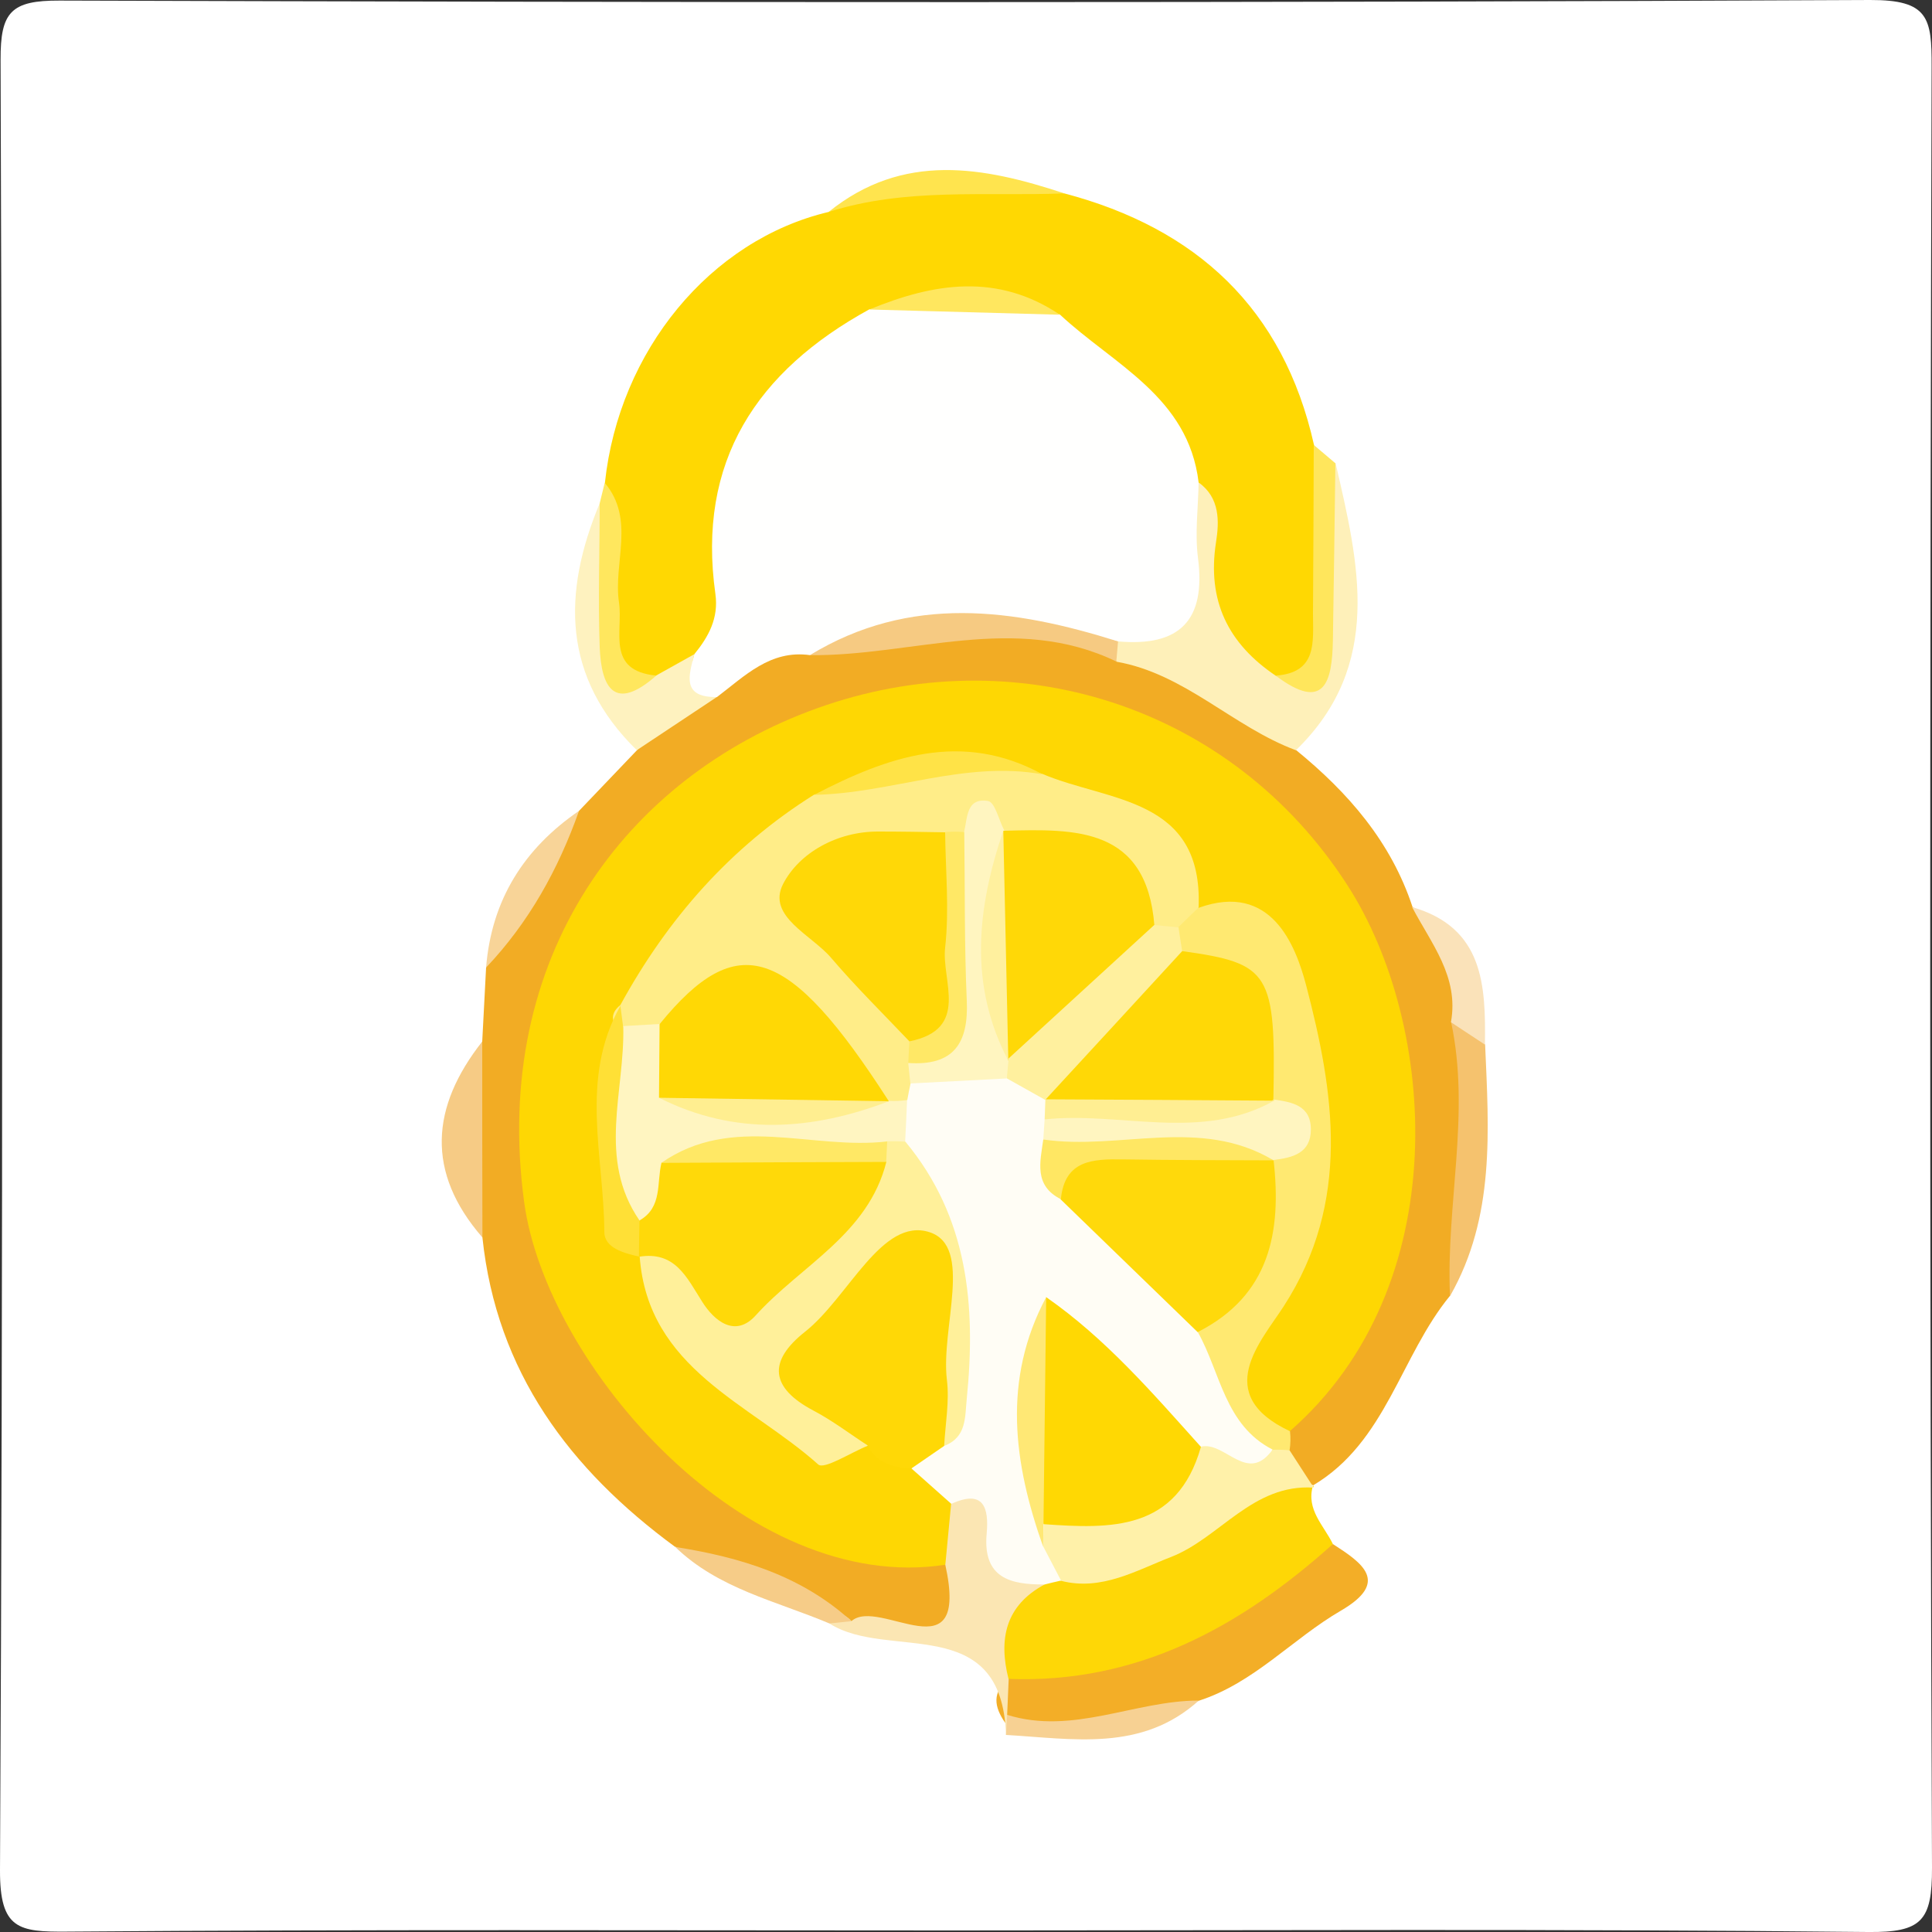 <?xml version="1.0" encoding="UTF-8"?>
<svg id="Calque_2" data-name="Calque 2" xmlns="http://www.w3.org/2000/svg" viewBox="0 0 100 100">
  <rect x="0" y="0" width="100" height="100" fill="#333333" stroke="none"/>
  <defs>
    <style>
      .cls-1 {
        fill: #f8d498;
      }

      .cls-2 {
        fill: #f3ae27;
      }

      .cls-3 {
        fill: #f7d193;
      }

      .cls-4 {
        fill: #f6cb85;
      }

      .cls-5 {
        fill: #f6ca82;
      }

      .cls-6 {
        fill: #f6cc88;
      }

      .cls-7 {
        fill: #fef2bf;
      }

      .cls-8 {
        fill: #fff1a9;
      }

      .cls-9 {
        fill: #ffe44e;
      }

      .cls-10 {
        fill: #fffffe;
      }

      .cls-11 {
        fill: #fff;
      }

      .cls-12 {
        fill: #fffdf5;
      }

      .cls-13 {
        fill: #ffee92;
      }

      .cls-14 {
        fill: #ffee90;
      }

      .cls-15 {
        fill: #f5c26e;
      }

      .cls-16 {
        fill: #fff09a;
      }

      .cls-17 {
        fill: #ffe347;
      }

      .cls-18 {
        fill: #ffed88;
      }

      .cls-19 {
        fill: #fff09e;
      }

      .cls-20 {
        fill: #ffe971;
      }

      .cls-21 {
        fill: #ffe036;
      }

      .cls-22 {
        fill: #fff5c1;
      }

      .cls-23 {
        fill: #fff5c0;
      }

      .cls-24 {
        fill: #ffe75e;
      }

      .cls-25 {
        fill: #ffd909;
      }

      .cls-26 {
        fill: #ffd90b;
      }

      .cls-27 {
        fill: #ffe75f;
      }

      .cls-28 {
        fill: #ffe875;
      }

      .cls-29 {
        fill: #ffe865;
      }

      .cls-30 {
        fill: #ffe866;
      }

      .cls-31 {
        fill: #ffe65c;
      }

      .cls-32 {
        fill: #ffe763;
      }

      .cls-33 {
        fill: #f2ac24;
      }

      .cls-34 {
        fill: #ffd805;
      }

      .cls-35 {
        fill: #ffd802;
      }

      .cls-36 {
        fill: #ffd803;
      }

      .cls-37 {
        fill: #ffd806;
      }

      .cls-38 {
        fill: #ffd807;
      }

      .cls-39 {
        fill: #fef0b9;
      }

      .cls-40 {
        fill: #fbe6b3;
      }

      .cls-41 {
        fill: #fae2b9;
      }

      .cls-42 {
        fill: #fed703;
      }

      .cls-43 {
        fill: #fed706;
      }
    </style>
  </defs>
  <g id="Calque_1-2" data-name="Calque 1">
    <g>
      <path class="cls-11" d="m49.33,99.92c-15.29,0-30.58-.06-45.86.06-2.5.02-3.48-.12-3.47-3.17C.16,65.57.13,34.33.03,3.09.02.62.57.02,3.08.03,34.32.13,65.56.15,96.8,0c3.02-.01,3.19.93,3.18,3.45-.09,31.07-.11,62.14.02,93.22.01,2.75-.53,3.36-3.31,3.33-15.78-.17-31.57-.08-47.36-.08Z"/>
      <path class="cls-35" d="m31.31,24.99c.73-6.84,5.46-12.57,11.58-14.02,3.92-2.2,8.07-1.5,12.2-.96,6.85,1.81,11.34,5.97,12.92,13.01.95,4.28,2.64,8.63-1.05,12.53-5.95-.75-4.84-5.73-5.7-9.52-.89-4.26-4.22-6.52-7.36-8.93-2.84-1.22-5.65-1.14-8.45.14-4.87,2.72-7.44,6.73-7.23,12.43.07,1.83-.39,3.59-1.91,4.87-.9.66-1.88,1.1-3.02,1.08-4.59-2.81-1.21-7.11-1.98-10.63Z"/>
      <path class="cls-33" d="m34.95,80.07c-5.46-4.01-9.25-9.06-9.98-16.02-1.28-3.38-1.04-6.76-.01-10.14.07-1.28.13-2.56.2-3.83,1.22-2.93,2.73-5.69,4.81-8.11,1-1.05,2-2.09,3-3.14,1.09-1.5,2.34-2.84,3.92-3.86,1.52-1.37,3.3-2.09,5.34-2.23,5.23-.15,10.49-2.22,15.68.26,3.59,1.1,6.91,2.62,9.17,5.82,2.7,2.2,4.92,4.75,6.03,8.12,2.12,1.43,2.98,3.47,2.87,5.97.71,4.78.16,9.49-.92,14.15-2.57,3.12-3.31,7.57-7.09,9.82-.23-.1-.46-.2-.69-.3-.61-.53-.9-1.21-.91-2.01.04-.51.18-.99.4-1.45,4.66-6.43,6.24-13.44,4.13-21.2-2.33-8.59-9.48-14.16-19.53-15.14-8.4-.81-17.34,4.58-21.29,12.85-3.48,7.28-1.68,16.43,3.62,22.8,4.27,5.13,9.96,6.8,15.9,8.37,1.37,2.03,1.59,3.58-1.58,3.62-1.1.02-2.21.01-3.31-.02-3.02-1.96-6.56-2.76-9.75-4.34Z"/>
      <path class="cls-43" d="m67.96,76.89c-.37,1.25.56,2.06,1.03,3.03-3.14,5.77-10.99,9.09-17.1,7.24-.77-2.21-1.04-4.28,1.45-5.65.46-.26.95-.46,1.46-.61,2.78-.57,5.4-1.48,7.78-3.13,1.62-1.12,3.36-2.36,5.43-.78l-.04-.1Z"/>
      <path class="cls-2" d="m52.21,86.9c6.66.25,12-2.69,16.78-6.98,1.52.98,2.97,1.96.41,3.45-2.51,1.46-4.49,3.74-7.35,4.66-3.22,1.45-6.57,1.81-10.03,1.13-.56-.81-.69-1.57.19-2.26Z"/>
      <path class="cls-39" d="m67.07,38.83c-3.25-1.21-5.74-3.96-9.28-4.58-.27-.48-.26-.95.03-1.41,3.48-1.5,2.18-5.58,4.23-7.86,1.1.79,1.06,2.02.89,3.09-.47,3.03.63,5.25,3.1,6.91,2.73,1.15,2.33-.84,2.48-2.41.26-2.86-.68-5.81.61-8.6,1.2,5.21,2.49,10.44-2.05,14.86Z"/>
      <path class="cls-40" d="m52.21,86.9l-.08,1.86c.28.25.36.48.25.71-.11.22-.21.33-.31.33-.21-6.42-6.11-3.82-9.14-5.77.33-.55.71-.59,1.14-.12,1.43-1.28,6.14,2.91,4.86-2.91-.67-.89-.86-1.86-.44-2.91,1.18-1.53,2.45-1.87,3.31.15.59,1.39,1.45,2.55,2.27,3.77-2.03,1.09-2.39,2.82-1.87,4.89Z"/>
      <path class="cls-7" d="m37.1,36.08c-1.38.92-2.76,1.83-4.14,2.75-3.86-3.78-3.86-8.13-1.92-12.78,1.01,2.31.27,4.73.47,7.09.14,1.58.22,3.14,2.46,1.82.66-.37,1.31-.73,1.97-1.1-.38,1.14.46,1.64,1.16,2.22Z"/>
      <path class="cls-15" d="m75.05,67.07c-.21-4.72,1.07-9.44.06-14.16,1.07-.34,1.35.51,1.76,1.16.19,4.45.52,8.91-1.81,13Z"/>
      <path class="cls-4" d="m24.96,53.91c0,3.38,0,6.76.01,10.14-2.94-3.38-2.67-6.76-.01-10.14Z"/>
      <path class="cls-31" d="m69.12,23.96c-.04,3.07-.08,6.13-.13,9.2-.04,2.12-.43,3.72-2.96,1.81,2.17-.15,1.93-1.76,1.93-3.2.02-2.91.03-5.83.04-8.74.37.31.74.63,1.11.94Z"/>
      <path class="cls-24" d="m33.98,34.96c-2.18,1.92-2.86.63-2.94-1.47-.09-2.48,0-4.96,0-7.44.09-.35.17-.71.26-1.06,1.6,1.9.43,4.14.74,6.2.22,1.49-.69,3.53,1.94,3.78Z"/>
      <path class="cls-9" d="m55.09,10.01c-4.08.16-8.21-.31-12.2.96,3.85-3.11,8-2.35,12.2-.96Z"/>
      <path class="cls-41" d="m76.86,54.07c-.59-.39-1.17-.77-1.76-1.16.43-2.36-1.03-4.08-2.01-5.96,3.71,1.07,3.81,4.06,3.77,7.12Z"/>
      <path class="cls-1" d="m29.97,41.97c-1.07,3.02-2.59,5.77-4.81,8.11.28-3.49,1.95-6.15,4.81-8.11Z"/>
      <path class="cls-6" d="m44.07,83.91c-.38.04-.76.08-1.14.12-2.74-1.16-5.74-1.79-7.98-3.96,3.36.53,6.53,1.48,9.12,3.84Z"/>
      <path class="cls-3" d="m52.07,89.8c.02-.35.04-.69.06-1.04,3.4,1.06,6.6-.74,9.92-.74-2.96,2.67-6.51,1.98-9.98,1.78Z"/>
      <path class="cls-10" d="m37.1,36.08c-1.83.02-1.45-1.12-1.16-2.22.74-.91,1.26-1.86,1.09-3.11-.97-6.86,2.13-11.54,7.97-14.74,3.3-.52,6.61-1.04,9.86.27,2.77,2.59,6.65,4.25,7.18,8.69-.02,1.31-.2,2.64-.03,3.93.41,3.22-.96,4.58-4.13,4.3-5.38-1.13-10.71-1.08-15.95.71-2.06-.29-3.38,1.08-4.82,2.17Z"/>
      <path class="cls-27" d="m54.86,16.29c-3.29-.09-6.57-.18-9.86-.27,3.33-1.38,6.63-1.9,9.86.27Z"/>
      <path class="cls-42" d="m49.23,77.84c-.1,1.05-.2,2.1-.3,3.15-10.29,1.59-20.66-10.32-21.8-18.77-1.72-12.72,5.3-22.02,15.16-25.56,10.16-3.65,21.42-.22,27.46,9.17,4.64,7.2,5.62,20.72-2.98,28.24-4.63-1-3.13-3.97-1.75-6.38,2.85-4.97,2.95-10.09,1.57-15.41-.65-2.49-1.67-4.68-4.67-4.98-1.59-3.83-5.03-5.11-8.6-6.2-3.63-1.67-7.02-.66-10.36.91-4.22,2.84-7.54,6.49-9.94,10.97-1,3.85-1.27,7.67.32,11.44,2.49,4.77,5.45,9,11.28,9.97.93.14,1.77.49,2.6.91.95.62,2.09,1.09,2.03,2.52Z"/>
      <path class="cls-20" d="m62.04,46.99c3.76-1.36,5.02,1.95,5.56,3.99,1.45,5.53,2.36,11.2-1.16,16.64-1.16,1.8-3.75,4.55.33,6.46.04.33.03.65-.02.98-.42.29-.89.4-1.4.36-2.97-1.2-3.86-3.58-3.74-6.54,1.98-2.55,3.33-5.37,3.79-8.59.82-1.16.89-2.34.03-3.52-.65-3.01-1.2-6.07-4.53-7.46-.28-.41-.4-.85-.4-1.34.23-.76.61-1.31,1.54-.98Z"/>
      <path class="cls-8" d="m65.87,75.04c.3-.01.59,0,.88.03.41.64.83,1.28,1.25,1.93-3.17-.21-4.85,2.6-7.39,3.59-1.77.68-3.6,1.78-5.7,1.23-.9-.45-1.57-1.05-1.45-2.18.1-.46.34-.84.7-1.14,2.63-.91,5.6-1.16,7.44-3.68,1.5-1.33,2.81.74,4.27.24Z"/>
      <path class="cls-5" d="m41.92,33.91c5.19-3.16,10.55-2.41,15.95-.71-.03.35-.06.69-.09,1.04-5.24-2.53-10.57-.27-15.86-.33Z"/>
      <path class="cls-12" d="m54,80.05c.31.59.61,1.17.92,1.76-.28.06-.56.13-.84.2-1.78.02-3.22-.33-3.01-2.63.12-1.33-.15-2.31-1.83-1.54-.69-.61-1.37-1.22-2.06-1.83.06-.98.65-1.73,1.07-2.56,1.66-5.11-.07-9.64-2.38-14.08-.06-.77,0-1.52.2-2.27.15-.5.4-.95.73-1.35,1.33-.97,2.84-.96,4.38-.81.97.14,1.87.49,2.62,1.13.16.17.31.34.47.51.25.38.43.79.55,1.22.11.42.17.85.21,1.27.07,1.04.33,2.02,1.06,2.83,1.86,2.44,4.86,3.93,5.91,7.05,1.18,2.1,1.39,4.81,3.87,6.08-1.31,1.83-2.46-.45-3.71-.15-3.43-.35-4.23-4.63-7.56-5.05-.44,3.41-.52,6.81-.61,10.21Z"/>
      <path class="cls-18" d="m47.13,56.08c-.06.28-.12.57-.17.86-.44.21-.89.21-1.33,0-1.14-.67-2.3-1.42-3.09-2.45-2.57-3.32-5.27-3.84-8.37-.78-.77.12-1.48,0-2.15-.42-.42-.46-.39-.88.09-1.27,2.44-4.46,5.69-8.17,10.03-10.89,3.88-.97,7.71-2.54,11.82-1.07,3.42,1.45,8.31,1.19,8.08,6.91-.35.34-.69.67-1.04,1.01-.38.34-.8.38-1.24.13-1.7-2.58-4.18-3.92-7.17-4.41-.91-.44-1.82-.67-2.78-.07-.4.17-.8.28-1.22.36-.83.14-1.66.13-2.48.22-1.33.15-2.82.27-3.43,1.62-.7,1.56.8,2.34,1.64,3.28,1.2,1.36,2.67,2.5,3.34,4.28.12.46.15.93.1,1.41-.15.45-.36.88-.64,1.26Z"/>
      <path class="cls-16" d="m46.86,59.09c3.25,3.91,3.66,8.49,3.18,13.3-.1.97,0,2-1.17,2.45-2.22-2.64-.03-6.17-1.7-8.95-5.06,2-5.02,5.14-2.25,8.94-.88.35-2.26,1.25-2.57.97-3.54-3.17-8.81-4.93-9.24-10.76.18-.14.36-.29.53-.43,6.38,2.36,6.59,2.27,11.21-4.48.21-.41.48-.78.8-1.12.42-.3.82-.25,1.2.08Z"/>
      <path class="cls-37" d="m44.93,74.83c-.94-.61-1.84-1.3-2.83-1.82-2.23-1.18-2.37-2.55-.43-4.08,2.25-1.78,3.98-5.96,6.45-5.15,2.27.75.57,4.96.89,7.63.14,1.12-.08,2.28-.14,3.43-.57.39-1.13.78-1.7,1.17-.92-.06-1.78-.25-2.25-1.18Z"/>
      <path class="cls-21" d="m32.11,52.04c.05.36.09.72.14,1.08,2.04,2.97.56,6.48,1.51,9.62.07.86-.17,1.64-.69,2.33,0,0,.05-.02.05-.02-.8-.18-1.84-.44-1.84-1.29-.02-3.92-1.3-7.95.84-11.71Z"/>
      <path class="cls-17" d="m53.96,40.08c-4.04-.73-7.85.99-11.82,1.06,3.79-1.97,7.64-3.35,11.82-1.06Z"/>
      <path class="cls-26" d="m62,68.96c-2.37-2.29-4.73-4.59-7.1-6.88-.97-2.68,1.03-3.08,2.77-3.27,2.53-.27,5.14-.58,7.59.57.22.22.44.44.66.66.42,3.73-.19,7.01-3.93,8.91Z"/>
      <path class="cls-37" d="m61.19,49.23c4.56.63,4.85,1.11,4.72,7.67-.21.21-.42.43-.63.65-3.8,1.01-7.58,1.69-11.17-.66v.03c.55-4.23,3.53-6.22,7.08-7.7Z"/>
      <path class="cls-19" d="m61.19,49.23c-2.36,2.57-4.72,5.13-7.09,7.7-.66-.37-1.32-.74-1.98-1.11-.21-.44-.23-.89-.07-1.35,2.15-2.68,3.92-5.82,7.7-6.59.42.04.84.08,1.25.12.06.41.12.82.19,1.23Z"/>
      <path class="cls-23" d="m54,58.98c.02-.35.05-.69.07-1.04,3.89-1.3,8.03.51,11.9-.98,0,0-.06-.05-.06-.05.96.13,1.94.3,1.94,1.55,0,1.23-.94,1.46-1.92,1.58,0,0-.01.02-.01.02-3.86-1.64-8.05.38-11.92-1.08Z"/>
      <path class="cls-36" d="m54.15,67.14c3.09,2.15,5.52,4.98,8.01,7.75-1.24,4.36-4.66,4.25-8.15,4-.7-3.93-1-7.85.14-11.75Z"/>
      <path class="cls-28" d="m54.15,67.14c-.05,3.92-.09,7.83-.14,11.75,0,.39-.01.77-.02,1.16-1.53-4.32-2.12-8.63.16-12.91Z"/>
      <path class="cls-22" d="m33.1,63.17c-2.2-3.19-.75-6.69-.84-10.06.63-.04,1.26-.07,1.89-.11.86.75,1.01,1.91,1.61,2.81,3.02,1.98,6.43.38,9.58,1.06.22.04.44.07.66.11.32.02.64,0,.95-.04-.03.72-.06,1.43-.1,2.15,0,0-.47-.02-.47-.02h-.46c-2.97,2.53-6.96.09-10.02,2.1-.9.73-1.35,2.08-2.81,2.01Z"/>
      <path class="cls-23" d="m52.21,54.78c-.03.35-.07.7-.1,1.04-1.66.09-3.33.17-4.99.26-.04-.35-.07-.71-.11-1.06,2.08-1.73,1.52-4.14,1.64-6.37.1-1.94-.18-3.95,1.25-5.58.18-.74.11-1.8,1.24-1.61.36.06.56.99.84,1.52.03.23.07.46.11.69.25,3.47.13,6.94.09,10.41.01.23.02.46.03.69Z"/>
      <path class="cls-32" d="m54,58.98c3.95.58,8.12-1.2,11.92,1.08-2.6-.01-5.21-.01-7.81-.05-1.54-.02-3,.02-3.2,2.06-1.41-.71-1.07-1.93-.91-3.09Z"/>
      <path class="cls-13" d="m65.97,56.96c-3.82,2.15-7.94.56-11.9.98.01-.35.03-.7.04-1.04,3.95.02,7.91.04,11.86.07Z"/>
      <path class="cls-38" d="m47.07,53.9c-1.36-1.43-2.77-2.82-4.05-4.32-1.01-1.19-3.34-2.15-2.49-3.82.82-1.6,2.78-2.73,4.94-2.72,1.15,0,2.3.02,3.45.04,1.22,3.19.42,6.48.46,9.73.02,1.43-.9,2.07-2.31,1.1Z"/>
      <path class="cls-38" d="m59.74,47.88c-2.51,2.3-5.02,4.6-7.53,6.9,0,0-.02.12-.02.12-1.27-3.94-.72-7.92-.26-11.9,0,0,.06,0,.06,0,3.68-.1,7.35-.2,7.76,4.89Z"/>
      <path class="cls-34" d="m34.11,56.82c.01-1.27.02-2.54.03-3.81,4.04-4.96,6.68-4.07,11.86,3.98,0,0,.01.01.01.01-3.98.64-7.95,1.04-11.9-.18Z"/>
      <path class="cls-30" d="m47.07,53.9c3.16-.63,1.65-3.14,1.85-4.85.22-1.97.02-3.98,0-5.98.33-.03.66-.03.99,0,.04,2.91,0,5.82.13,8.72.1,2.22-.69,3.39-3.03,3.23.02-.37.04-.75.06-1.12Z"/>
      <path class="cls-25" d="m33.1,63.17c1.2-.68.88-1.95,1.14-2.99,3.88-1.15,7.76-1.06,11.64-.05-.94,3.76-4.43,5.37-6.76,7.95-1.06,1.18-2.15.3-2.78-.71-.8-1.26-1.4-2.63-3.27-2.32,0-.63.02-1.26.03-1.89Z"/>
      <path class="cls-29" d="m45.88,60.14c-3.88.01-7.76.03-11.65.05,3.69-2.57,7.8-.65,11.69-1.11-.02.35-.03.71-.05,1.06Z"/>
      <path class="cls-14" d="m34.11,56.82c3.97.06,7.94.12,11.9.18-3.99,1.52-7.97,1.8-11.9-.18Z"/>
      <path class="cls-19" d="m51.93,43c.09,3.97.17,7.93.26,11.9-2.06-3.92-1.62-7.9-.26-11.9Z"/>
    </g>
  </g>
</svg>